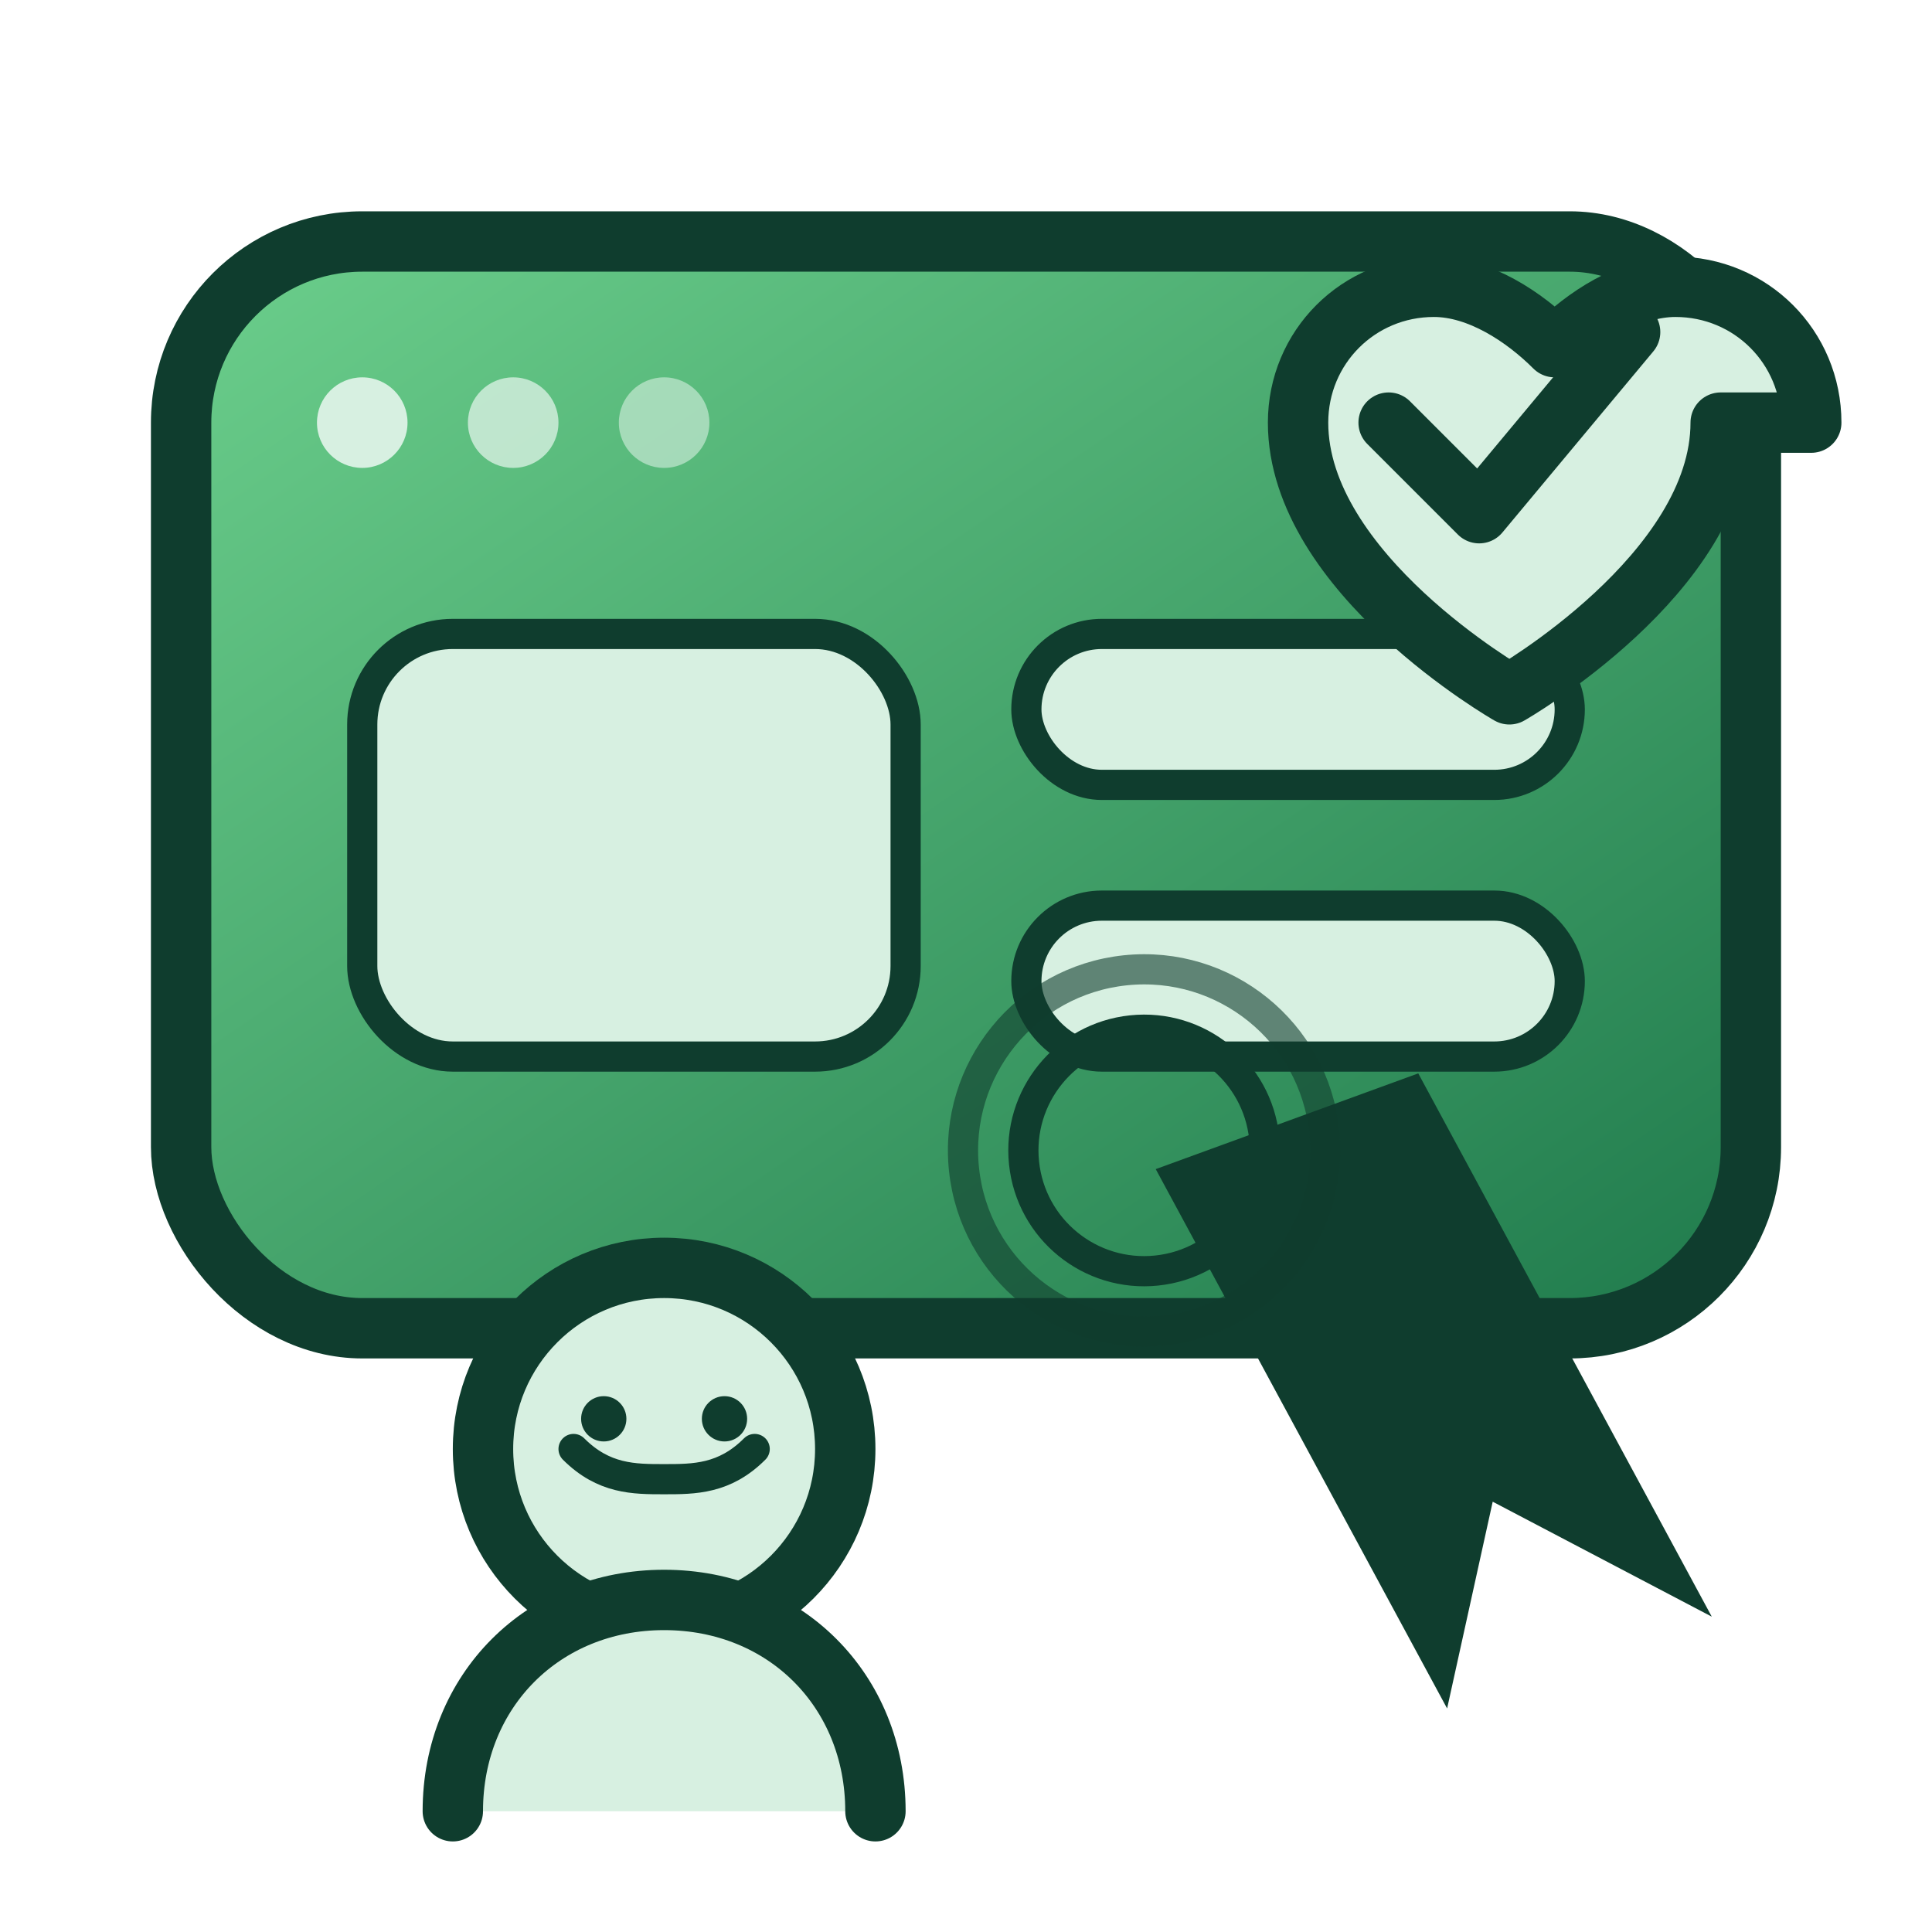 <?xml version="1.0" encoding="UTF-8"?>
<svg xmlns="http://www.w3.org/2000/svg" width="256" height="256" viewBox="0 0 128 128" role="img" aria-label="Kullanıcı dostu tasarım ikonu">
  <defs>
    <linearGradient id="g" x1="0" y1="0" x2="1" y2="1">
      <stop offset="0%" stop-color="#6ccf8c"/>
      <stop offset="100%" stop-color="#1f7a4c"/>
    </linearGradient>
    <style>
      .stroke{stroke:#0F3D2E;stroke-width:4;stroke-linecap:round;stroke-linejoin:round;}
      .thin{stroke:#0F3D2E;stroke-width:2;stroke-linecap:round;stroke-linejoin:round;}
    </style>
  </defs>

  <!-- UI card representing 'tasarım' -->
  <g id="ui-card" transform="translate(12,16)">
    <rect x="0" y="0" rx="12" ry="12" width="104" height="72" fill="url(#g)" class="stroke"/>
    <!-- top bar pills -->
    <circle cx="12" cy="12" r="3" fill="#d7f0e1"/>
    <circle cx="22" cy="12" r="3" fill="#d7f0e1" opacity="0.8"/>
    <circle cx="32" cy="12" r="3" fill="#d7f0e1" opacity="0.6"/>
    <!-- layout hints -->
    <rect x="12" y="26" width="36" height="28" rx="6" fill="#d7f0e1" class="thin"/>
    <rect x="56" y="26" width="36" height="10" rx="5" fill="#d7f0e1" class="thin"/>
    <rect x="56" y="44" width="36" height="10" rx="5" fill="#d7f0e1" class="thin"/>
  </g>

  <!-- Smiling user for 'kullanıcı dostu' -->
  <g id="user" transform="translate(24,84)">
    <circle cx="20" cy="12" r="12" fill="#d7f0e1" class="stroke"/>
    <path d="M14 12c2 2 4 2 6 2s4 0 6-2" class="thin" fill="none"/>
    <circle cx="16" cy="10" r="1.5" fill="#0F3D2E"/>
    <circle cx="24" cy="10" r="1.5" fill="#0F3D2E"/>
    <!-- shoulders -->
    <path d="M6 36c0-8 6-14 14-14s14 6 14 14" fill="#d7f0e1" class="stroke"/>
  </g>

  <!-- Cursor interacting with UI for 'dostu' feedback -->
  <g id="cursor" transform="translate(78,78) rotate(-6)">
    <path d="M0 0l14 34 4-12 12 8-14-34z" fill="#0F3D2E" stroke="#0F3D2E" stroke-width="2"/>
    <!-- Click ripple -->
    <circle cx="-2" cy="-2" r="8" fill="none" class="thin"/>
    <circle cx="-2" cy="-2" r="12" fill="none" class="thin" opacity="0.6"/>
  </g>

  <!-- Badge: checkmark heart to imply friendly/positive UX -->
  <g id="heart-check" transform="translate(86,10)">
    <path d="M28 18c0 10-14 18-14 18S0 28 0 18c0-5 4-9 9-9 3 0 6 2 8 4 2-2 5-4 8-4 5 0 9 4 9 9z"
          fill="#d7f0e1" class="stroke"/>
    <path d="M6 18l6 6 10-12" class="stroke" fill="none"/>
  </g>
</svg>
